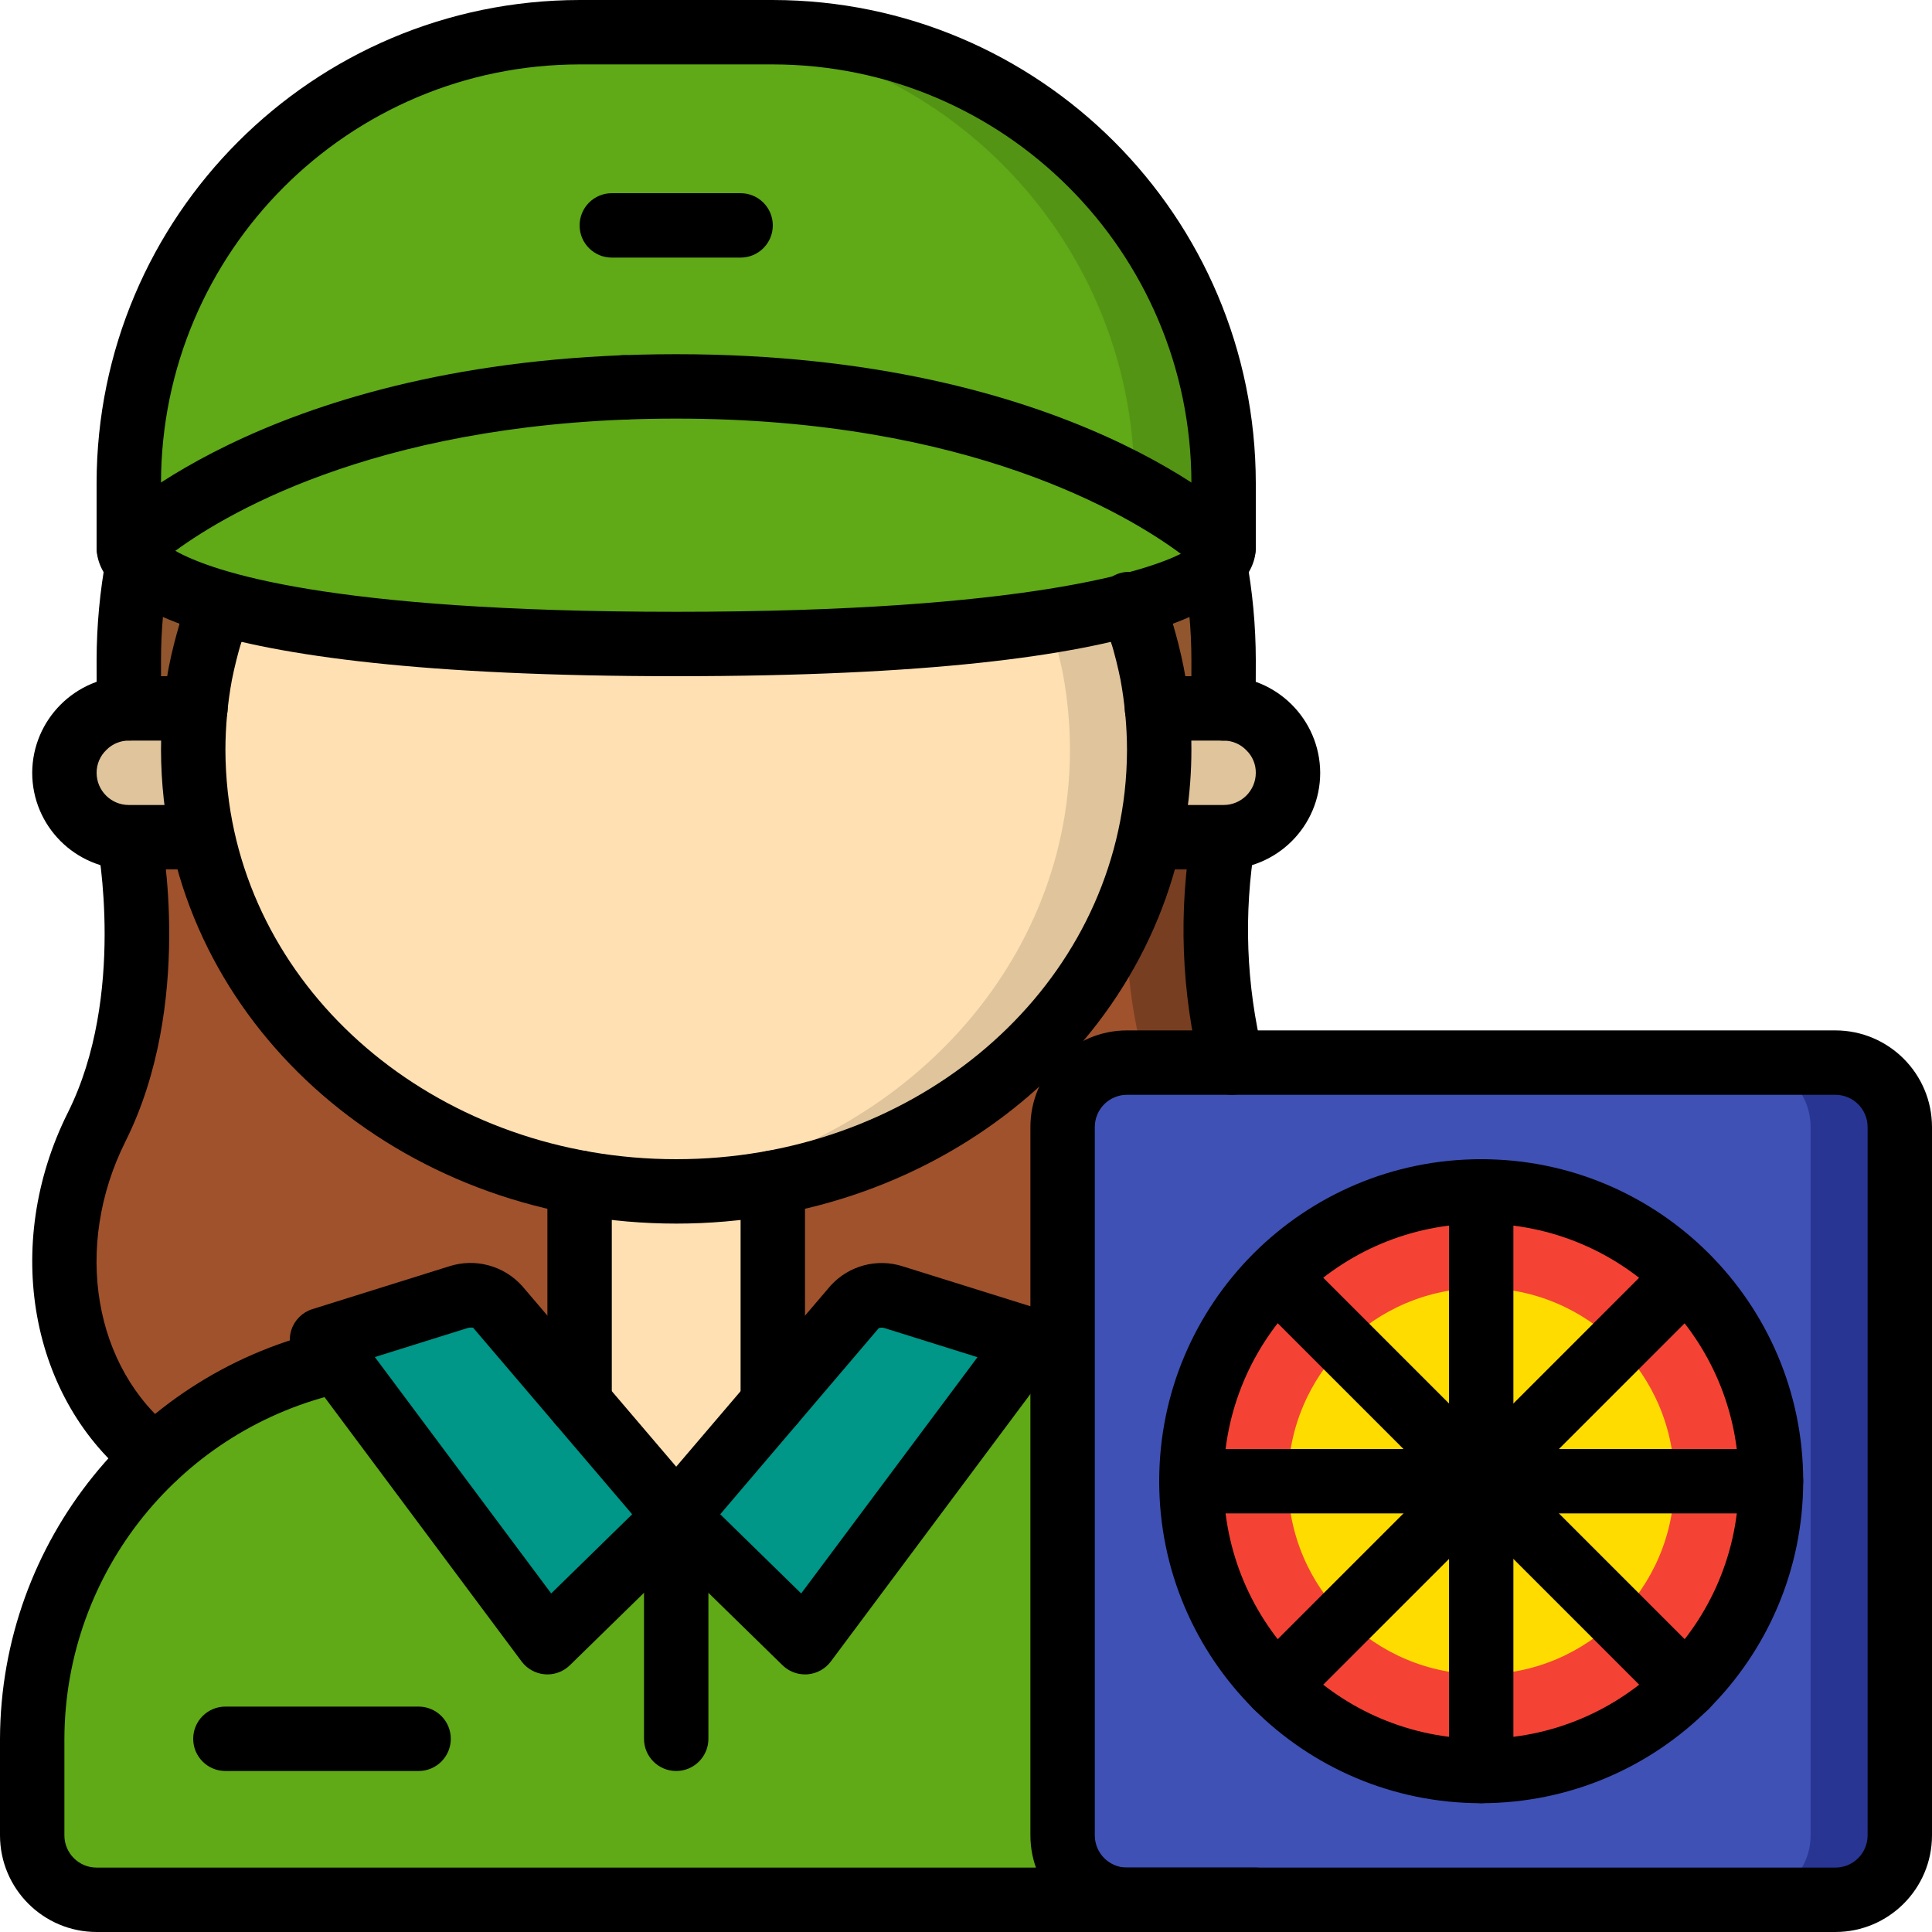 <svg height="512pt" viewBox="0 0 512 512" width="512pt" xmlns="http://www.w3.org/2000/svg"><path d="m341.246 331.348-46.336 54.699h-253.949c-25.43-20.309-30.551-58.539-15.359-89.77 17.066-34.988 8.531-78.848 8.531-78.848h290.133s-8.531 43.859 8.535 78.848c5.352 10.93 8.234 22.902 8.445 35.07zm0 0" fill="#783e22"/><path d="m317.609 331.348-46.422 54.699h-230.227c-25.43-20.309-30.551-58.539-15.359-89.77 17.066-34.988 8.531-78.848 8.531-78.848h266.496s-8.531 43.859 8.535 78.848c5.348 10.93 8.234 22.902 8.445 35.07zm0 0" fill="#a0522d"/><path d="m324.18 196.266c.086-1.77.086-13.969.086-15.637-.012-10.504-.809-20.996-2.387-31.383h-285.355c-1.578 10.387-2.379 20.879-2.391 31.383 0 1.668 0 13.867.086 15.637zm0 0" fill="#91562d"/><path d="m268.969 360.617c47.211 10.152 80.918 51.895 80.898 100.184v25.598c-.027 9.414-7.652 17.039-17.066 17.066h-307.199c-9.414-.027-17.039-7.652-17.066-17.066v-25.598c-.02-48.289 33.688-90.031 80.895-100.184zm0 0" fill="#60a917"/><path d="m204.801 313.43v58.367l-25.602 30.039-25.598-30.039v-58.367zm0 0" fill="#ffe0b2"/><path d="m179.199 401.836-34.133 33.363-55.637-74.582-2.477-3.328-1.621-2.219 36.27-11.348c3.621-1.168 7.594-.176 10.238 2.559l7.508 8.789 2.816 3.328 11.438 13.398zm0 0" fill="#009688"/><path d="m273.066 355.07-1.621 2.219-58.113 77.91-34.133-33.363 25.602-30.039 14.25-16.727 7.508-8.789c2.648-2.734 6.617-3.727 10.242-2.559zm0 0" fill="#009688"/><path d="m306.602 187.734h17.664c9.398.066 17 7.668 17.066 17.066-.027 9.414-7.652 17.039-17.066 17.066h-290.133c-9.414-.027-17.039-7.652-17.066-17.066.066-9.398 7.668-17 17.066-17.066zm0 0" fill="#dfc49c"/><path d="m307.199 198.742c-.012 4.047-.238 8.094-.684 12.117-6.652 58.965-61.098 104.875-127.316 104.875-3.926 0-7.852-.172-11.773-.512-60.758-5.035-109.312-48.898-115.543-104.363-.441-4.023-.672-8.07-.684-12.117.016-6.785.645-13.555 1.879-20.227.766-3.754 1.707-7.508 2.816-11.176.938-2.219 2.047-4.609 3.328-7.254h239.957c1.277 2.645 2.387 5.035 3.328 7.254 1.109 3.668 2.047 7.422 2.816 11.176 1.23 6.672 1.859 13.441 1.875 20.227zm0 0" fill="#dfc49c"/><path d="m283.562 198.742c-.012 4.047-.238 8.094-.684 12.117-6.227 55.379-54.699 99.328-115.453 104.363-60.758-5.035-109.312-48.898-115.543-104.363-.441-4.023-.672-8.07-.684-12.117.016-6.785.645-13.555 1.879-20.227.766-3.754 1.707-7.508 2.816-11.176.938-2.219 2.047-4.609 3.328-7.254h216.32c1.277 2.645 2.387 5.035 3.328 7.254 1.109 3.668 2.047 7.422 2.812 11.176 1.234 6.672 1.863 13.441 1.879 20.227zm0 0" fill="#ffe0b2"/><path d="m324.266 128v17.066h-290.133v-17.066c.012-65.977 53.492-119.453 119.469-119.465h51.199c65.973.012 119.453 53.488 119.465 119.465zm0 0" fill="#549414"/><path d="m300.629 128v17.066h-266.496v-17.066c.012-65.977 53.492-119.453 119.469-119.465h27.562c65.973.012 119.453 53.488 119.465 119.465zm0 0" fill="#60a917"/><path d="m34.133 145.066s42.668-42.668 145.066-42.668c102.402 0 145.066 42.668 145.066 42.668s0 25.602-145.066 25.602c-145.066 0-145.066-25.602-145.066-25.602zm0 0" fill="#60a917"/><path d="m298.668 281.602h187.73c9.426 0 17.066 7.641 17.066 17.066v187.73c0 9.426-7.641 17.066-17.066 17.066h-187.73c-9.426 0-17.066-7.641-17.066-17.066v-187.73c0-9.426 7.641-17.066 17.066-17.066zm0 0" fill="#283593"/><path d="m298.668 281.602h164.094c9.426 0 17.066 7.641 17.066 17.066v187.73c0 9.426-7.641 17.066-17.066 17.066h-164.094c-9.426 0-17.066-7.641-17.066-17.066v-187.73c0-9.426 7.641-17.066 17.066-17.066zm0 0" fill="#3f51b5"/><path d="m469.332 392.535c0 42.414-34.383 76.797-76.797 76.797-42.418 0-76.801-34.383-76.801-76.797 0-42.418 34.383-76.801 76.801-76.801 42.414 0 76.797 34.383 76.797 76.801zm0 0" fill="#f44335"/><path d="m443.734 392.535c0 28.273-22.926 51.199-51.199 51.199-28.277 0-51.203-22.926-51.203-51.199 0-28.277 22.926-51.203 51.203-51.203 28.273 0 51.199 22.926 51.199 51.203zm0 0" fill="#ffdc00"/><path d="m179.199 324.266c-70.176 0-128.559-48.355-135.801-112.473-.477-4.34-.719-8.703-.73-13.066.016-7.281.691-14.543 2.016-21.703.809-4.105 1.828-8.168 3.051-12.172 1.469-4.383 6.16-6.801 10.582-5.449 4.422 1.348 6.965 5.973 5.734 10.43-1.023 3.367-1.902 6.887-2.609 10.418-1.121 6.094-1.691 12.277-1.707 18.477.012 3.742.223 7.48.633 11.199 6.258 55.434 57.348 97.273 118.832 97.273s112.574-41.84 118.836-97.324c.41-3.703.621-7.426.633-11.148-.02-6.25-.602-12.488-1.734-18.637-.684-3.371-1.559-6.891-2.582-10.258-.988-2.941-.301-6.188 1.797-8.477 2.098-2.289 5.273-3.258 8.289-2.531 3.02.727 5.402 3.035 6.23 6.027 1.164 3.789 2.184 7.84 3.023 12.016 2.176 11.496 2.613 23.25 1.309 34.875-7.242 64.168-65.625 112.523-135.801 112.523zm0 0"/><path d="m51.883 230.398h-17.75c-14.133-.016-25.582-11.465-25.598-25.598.062-14.113 11.488-25.535 25.598-25.602h17.664c4.715 0 8.535 3.82 8.535 8.535 0 4.711-3.82 8.531-8.535 8.531h-17.578c-2.25-.035-4.418.848-6 2.449-1.676 1.582-2.625 3.781-2.617 6.086 0 4.711 3.82 8.531 8.531 8.531h17.75c4.711 0 8.531 3.82 8.531 8.535 0 4.711-3.82 8.531-8.531 8.531zm0 0"/><path d="m324.266 230.398h-17.75c-4.711 0-8.531-3.82-8.531-8.531 0-4.715 3.82-8.535 8.531-8.535h17.75c4.711 0 8.531-3.82 8.535-8.531.02-2.223-.863-4.359-2.449-5.918-1.582-1.676-3.781-2.621-6.086-2.617h-17.664c-4.711 0-8.531-3.82-8.531-8.531 0-4.715 3.82-8.535 8.531-8.535h17.578c14.145.02 25.621 11.457 25.688 25.602-.016 14.133-11.469 25.582-25.602 25.598zm0 0"/><path d="m34.207 196.234c-4.512.012-8.246-3.504-8.508-8.008-.09-1.508-.098-11.875-.098-13.293.016-9.137.863-18.25 2.531-27.234.555-2.996 2.664-5.473 5.539-6.492s6.07-.43 8.391 1.551c2.32 1.98 3.406 5.043 2.855 8.043-1.492 7.957-2.246 16.035-2.25 24.133 0 1.309-.012 10.734.066 12.324.234 4.699-3.371 8.703-8.066 8.969-.152.008-.309.008-.461.008zm0 0"/><path d="m324.191 196.266c-.172 0-.332-.008-.5-.016-2.258-.129-4.371-1.148-5.875-2.84-1.504-1.688-2.277-3.902-2.145-6.16.07-1.602.062-11.016.062-12.316-.004-8.098-.758-16.176-2.25-24.133-.855-4.637 2.207-9.086 6.84-9.941 4.637-.855 9.086 2.207 9.941 6.84 1.672 8.984 2.52 18.098 2.535 27.234 0 1.418-.008 11.785-.102 13.293-.258 4.508-3.988 8.035-8.508 8.039zm0 0"/><path d="m38.234 150.059c-2.262.012-4.43-.879-6.031-2.473s-2.504-3.762-2.504-6.02v-.086c.023-4.707 3.855-8.508 8.562-8.492s8.512 3.84 8.504 8.547c-.008 4.707-3.824 8.52-8.531 8.52zm0 0"/><path d="m320.172 150.059c-2.262.012-4.43-.879-6.031-2.473s-2.504-3.762-2.504-6.02v-.086c.023-4.707 3.855-8.508 8.562-8.492s8.512 3.84 8.504 8.547c-.008 4.707-3.824 8.52-8.531 8.52zm0 0"/><path d="m55.895 175.918c-2.262.008-4.43-.879-6.031-2.473-1.602-1.594-2.504-3.762-2.504-6.02v-.086c0-1.145.23-2.273.676-3.328.992-2.352 2.156-4.859 3.508-7.648 2.055-4.246 7.156-6.02 11.398-3.969 4.246 2.055 6.02 7.156 3.969 11.398-1.176 2.418-2.191 4.594-3.059 6.629-1.262 3.301-4.422 5.484-7.957 5.496zm0 0"/><path d="m165.461 111.188c-4.73.012-8.582-3.801-8.617-8.531-.02-2.254.859-4.426 2.445-6.027 1.586-1.602 3.746-2.504 6-2.508h.172c4.715 0 8.535 3.82 8.535 8.535 0 4.711-3.82 8.531-8.535 8.531zm0 0"/><path d="m302.508 175.918c-3.688.012-6.965-2.352-8.117-5.852-.832-1.934-1.801-3.992-2.902-6.266-2.051-4.246-.277-9.348 3.969-11.402 4.242-2.051 9.344-.273 11.398 3.969 1.352 2.793 2.516 5.301 3.508 7.648 1.113 2.641.836 5.664-.742 8.055-1.578 2.391-4.25 3.836-7.117 3.848zm0 0"/><path d="m153.602 380.332c-4.715 0-8.535-3.82-8.535-8.535v-58.367c0-4.715 3.82-8.535 8.535-8.535 4.711 0 8.531 3.82 8.531 8.535v58.367c0 4.715-3.82 8.535-8.531 8.535zm0 0"/><path d="m204.801 380.332c-4.715 0-8.535-3.82-8.535-8.535v-58.367c0-4.715 3.82-8.535 8.535-8.535 4.711 0 8.531 3.82 8.531 8.535v58.367c0 4.715-3.82 8.535-8.531 8.535zm0 0"/><path d="m332.801 512h-307.199c-14.133-.016-25.586-11.469-25.602-25.602v-25.598c.18-52.242 36.613-97.355 87.648-108.527 4.547-.844 8.941 2.086 9.906 6.605.969 4.523-1.844 8.992-6.336 10.078-43.18 9.465-74 47.641-74.152 91.844v25.598c.004 4.715 3.82 8.531 8.535 8.535h307.199c4.711 0 8.531 3.82 8.531 8.531 0 4.715-3.82 8.535-8.531 8.535zm0 0"/><path d="m324.266 153.602c-4.711 0-8.531-3.82-8.531-8.535v-17.066c-.07-61.238-49.695-110.863-110.934-110.934h-51.199c-61.238.07-110.863 49.695-110.934 110.934v17.066c0 4.715-3.82 8.535-8.535 8.535-4.711 0-8.531-3.82-8.531-8.535v-17.066c.074-70.66 57.34-127.922 128-128h51.199c70.66.078 127.922 57.34 128 128v17.066c0 4.715-3.82 8.535-8.535 8.535zm0 0"/><path d="m179.199 179.199c-133.641 0-153.598-21.383-153.598-34.133 0-2.262.898-4.434 2.5-6.031 1.84-1.844 46.367-45.168 151.098-45.168 104.734 0 149.258 43.324 151.102 45.168 1.602 1.598 2.5 3.77 2.5 6.031 0 12.75-19.961 34.133-153.602 34.133zm-132.734-33.223c9.762 5.516 40.535 16.156 132.734 16.156 93.492 0 125.066-11.051 133.727-15.367-13.977-10.391-56.133-35.832-133.727-35.832-76.258 0-117.918 24.207-132.734 35.043zm0 0"/><path d="m196.266 68.266h-34.133c-4.711 0-8.531-3.82-8.531-8.531 0-4.715 3.82-8.535 8.531-8.535h34.133c4.715 0 8.535 3.82 8.535 8.535 0 4.711-3.82 8.531-8.535 8.531zm0 0"/><path d="m145.066 443.734c-.215 0-.441-.008-.668-.027-2.453-.191-4.703-1.434-6.172-3.406l-59.777-80.184c-1.629-2.219-2.086-5.09-1.223-7.707.859-2.617 2.93-4.656 5.559-5.477l36.266-11.352c6.91-2.223 14.48-.176 19.332 5.227l47.309 55.492c2.914 3.41 2.684 8.496-.523 11.633l-34.137 33.363c-1.594 1.562-3.734 2.438-5.965 2.438zm-45.727-84.102 46.734 62.648 21.461-20.98-42.18-49.473c0 .043-.219-.016-.543-.016-.266-.004-.535.027-.793.102zm0 0"/><path d="m213.332 443.734c-2.23 0-4.371-.875-5.965-2.434l-34.133-33.367c-3.211-3.133-3.441-8.223-.527-11.633l47.363-55.535c4.82-5.355 12.34-7.383 19.199-5.164l36.352 11.367c2.629.824 4.703 2.867 5.559 5.484.859 2.621.398 5.492-1.234 7.715l-1.625 2.207-58.141 77.926c-1.473 1.973-3.723 3.215-6.176 3.41-.23.016-.453.023-.672.023zm-22.465-42.434 21.457 20.98 46.719-62.613-24.793-7.758c-.457-.109-.934-.082-1.375.074zm0 0"/><path d="m179.199 469.332c-4.711 0-8.531-3.82-8.531-8.531v-58.965c0-4.715 3.82-8.535 8.531-8.535 4.715 0 8.535 3.82 8.535 8.535v58.965c0 4.711-3.82 8.531-8.535 8.531zm0 0"/><path d="m110.934 469.332h-51.199c-4.715 0-8.535-3.82-8.535-8.531 0-4.715 3.82-8.535 8.535-8.535h51.199c4.711 0 8.531 3.82 8.531 8.535 0 4.711-3.82 8.531-8.531 8.531zm0 0"/><path d="m486.398 512h-187.73c-14.133-.016-25.586-11.469-25.602-25.602v-187.73c.016-14.133 11.469-25.586 25.602-25.602h187.73c14.133.016 25.586 11.469 25.602 25.602v187.73c-.016 14.133-11.469 25.586-25.602 25.602zm-187.73-221.867c-4.715.004-8.531 3.82-8.535 8.535v187.73c.004 4.715 3.82 8.531 8.535 8.535h187.73c4.715-.004 8.531-3.82 8.535-8.535v-187.73c-.004-4.715-3.82-8.531-8.535-8.535zm0 0"/><path d="m392.535 477.867c-47.129 0-85.336-38.207-85.336-85.332 0-47.129 38.207-85.336 85.336-85.336 47.125 0 85.332 38.207 85.332 85.336-.055 47.105-38.227 85.277-85.332 85.332zm0-153.602c-37.703 0-68.27 30.566-68.27 68.27 0 37.699 30.566 68.266 68.27 68.266 37.699 0 68.266-30.566 68.266-68.266-.043-37.688-30.582-68.227-68.266-68.27zm0 0"/><path d="m392.535 477.867c-4.715 0-8.535-3.82-8.535-8.535v-153.598c0-4.715 3.82-8.535 8.535-8.535 4.711 0 8.531 3.82 8.531 8.535v153.598c0 4.715-3.82 8.535-8.531 8.535zm0 0"/><path d="m469.332 401.066h-153.598c-4.715 0-8.535-3.82-8.535-8.531 0-4.715 3.82-8.535 8.535-8.535h153.598c4.715 0 8.535 3.82 8.535 8.535 0 4.711-3.82 8.531-8.535 8.531zm0 0"/><path d="m338.227 455.375c-3.453 0-6.562-2.078-7.887-5.27-1.32-3.188-.59-6.855 1.852-9.297l108.617-108.617c3.344-3.262 8.688-3.227 11.992.074 3.301 3.305 3.336 8.648.074 11.992l-108.617 108.617c-1.598 1.602-3.77 2.504-6.031 2.5zm0 0"/><path d="m446.844 455.375c-2.266.004-4.438-.898-6.035-2.5l-108.617-108.617c-3.262-3.344-3.227-8.688.074-11.992 3.305-3.301 8.648-3.336 11.992-.074l108.617 108.617c2.441 2.441 3.172 6.109 1.852 9.297-1.32 3.191-4.434 5.27-7.883 5.27zm0 0"/><path d="m40.969 394.582c-1.898.004-3.742-.629-5.234-1.801-27.836-21.668-35.293-62.848-17.75-97.93 15.508-31.012 7.875-70.918 7.801-71.316-.824-4.578 2.168-8.969 6.727-9.879 4.559-.91 9.004 1.996 10.004 6.535.375 1.859 8.902 45.961-9.266 82.293-13.926 27.832-8.465 60.148 12.973 76.832 2.875 2.242 4.012 6.062 2.824 9.508-1.184 3.449-4.43 5.762-8.074 5.758zm0 0"/><path d="m326.477 290.133c-3.836-.004-7.199-2.566-8.219-6.266-5.223-20.824-6.027-42.512-2.359-63.668 1.016-4.52 5.449-7.402 9.992-6.5 4.543.902 7.535 5.266 6.742 9.828-3.102 18.551-2.395 37.539 2.074 55.809.707 2.57.176 5.32-1.441 7.438-1.613 2.117-4.125 3.363-6.789 3.359zm0 0"/></svg>